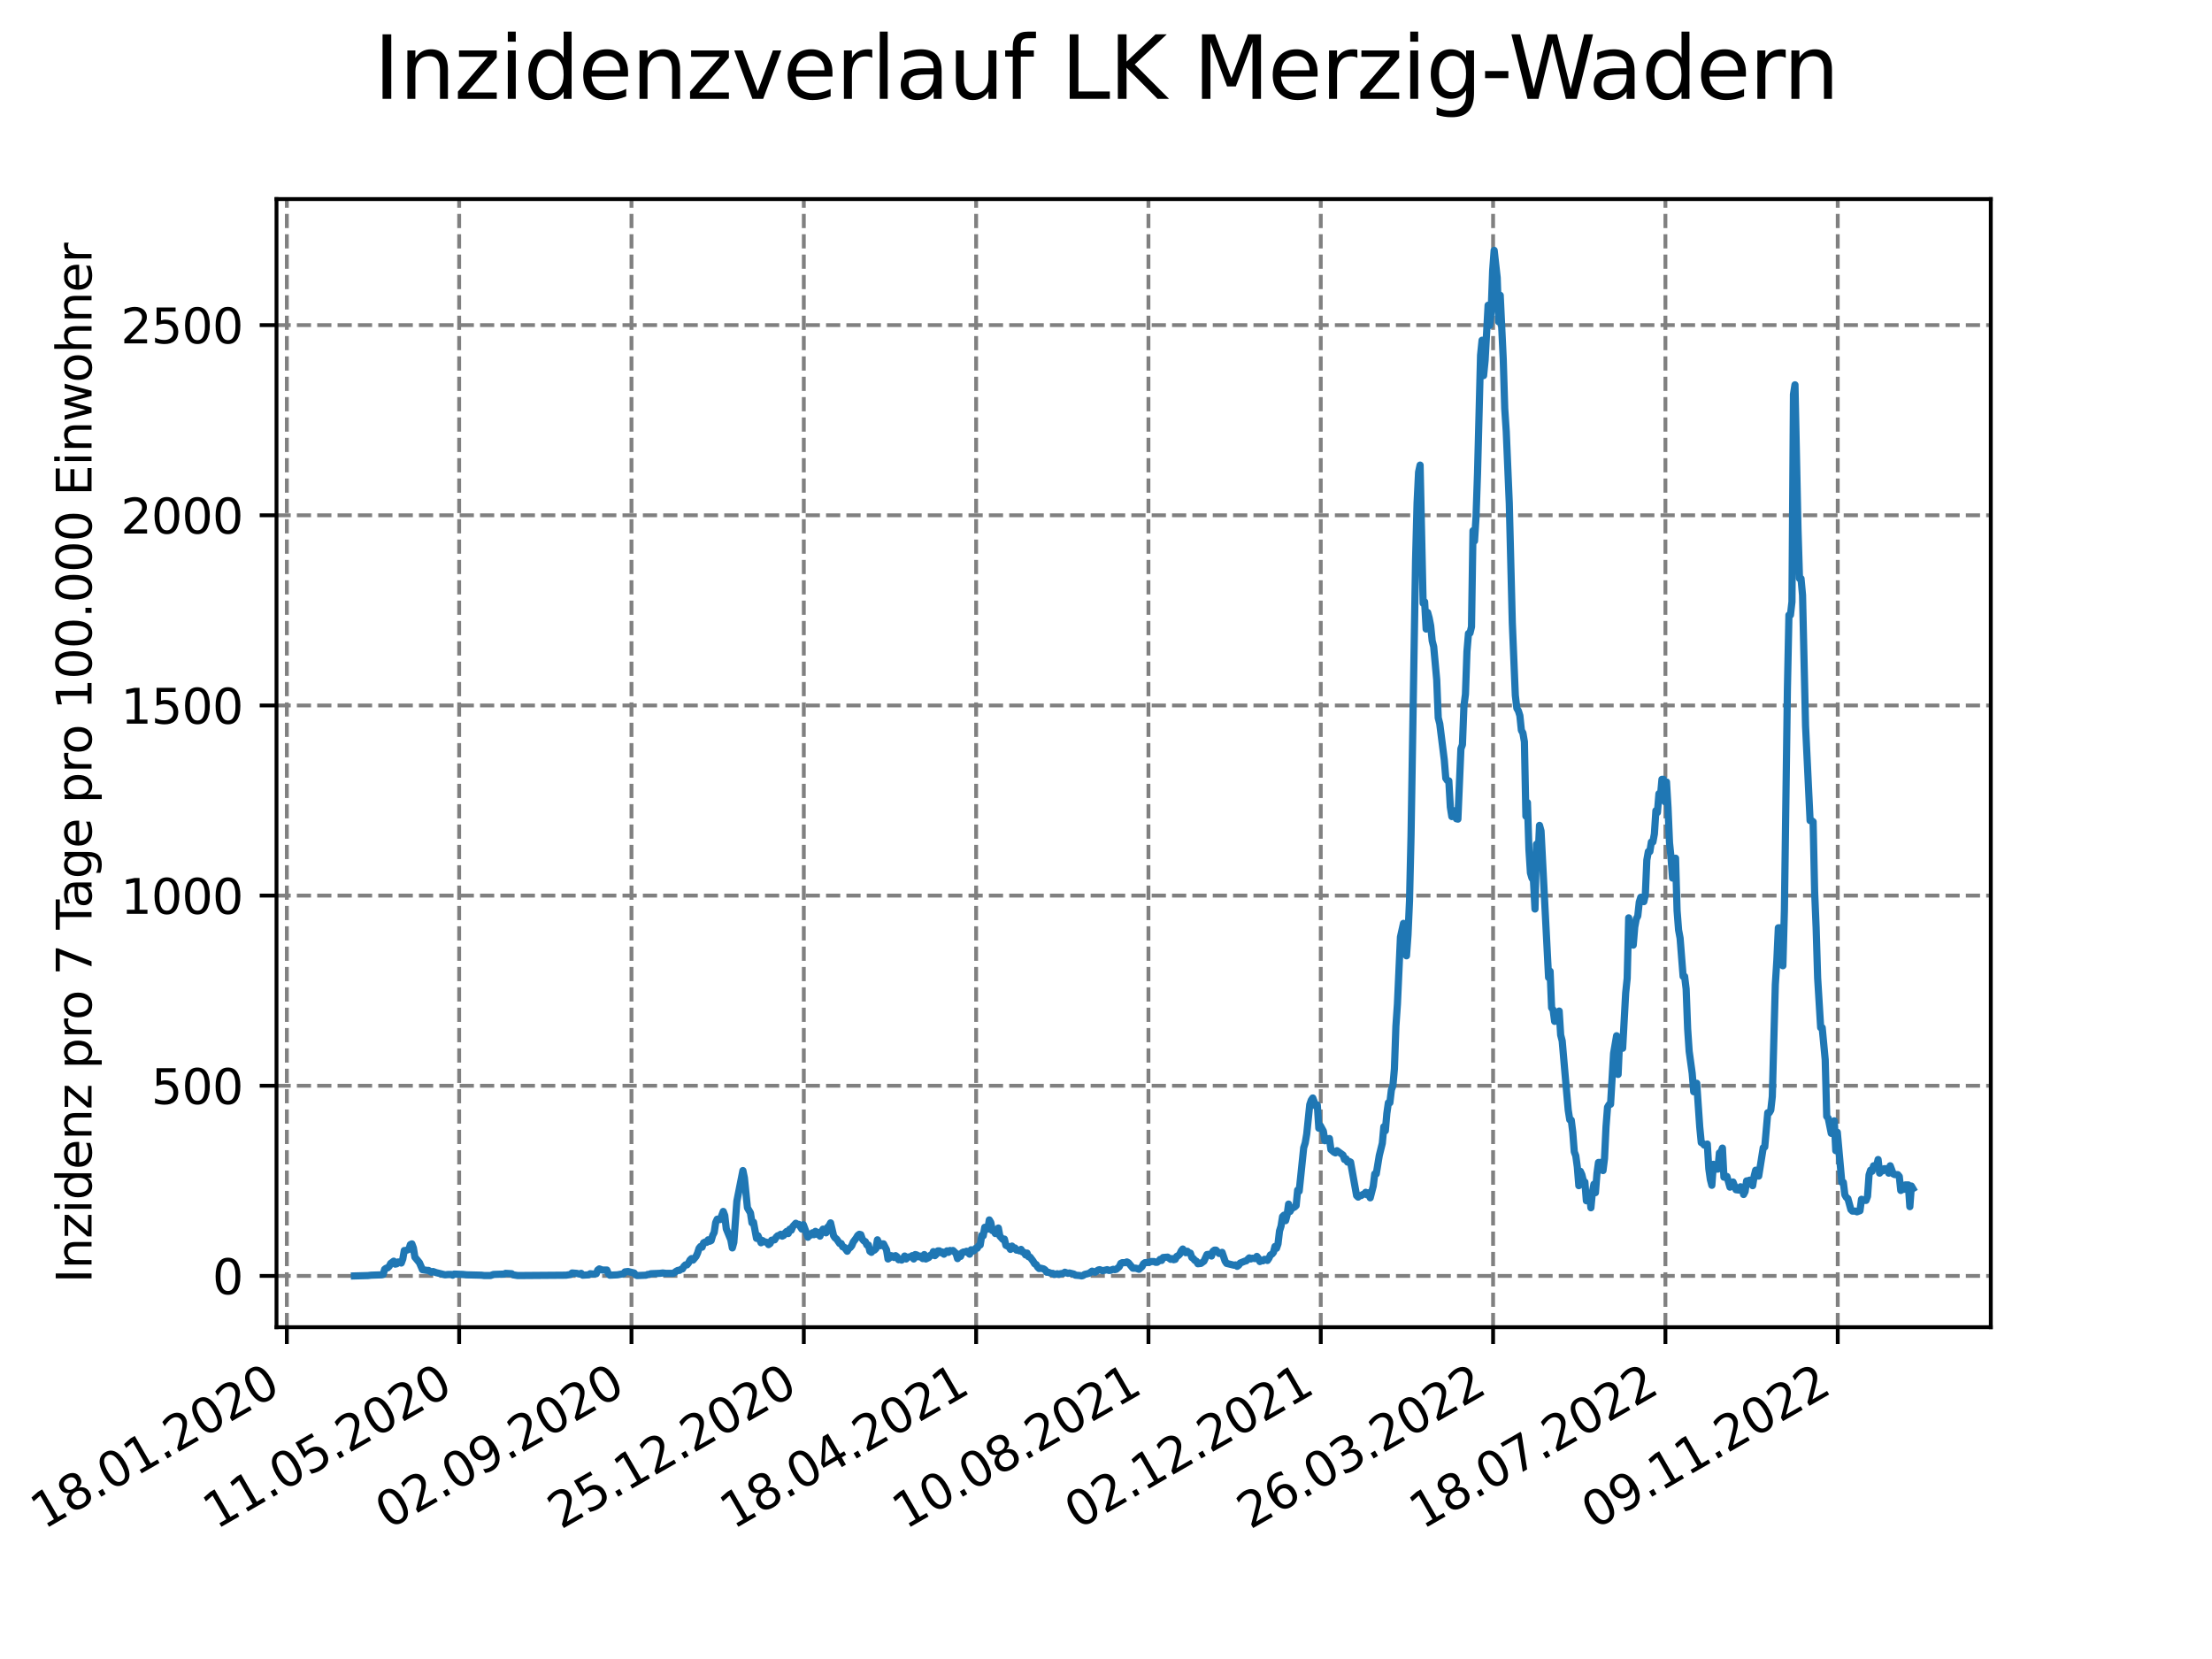 <?xml version="1.0" encoding="utf-8" standalone="no"?>
<!DOCTYPE svg PUBLIC "-//W3C//DTD SVG 1.1//EN"
  "http://www.w3.org/Graphics/SVG/1.1/DTD/svg11.dtd">
<svg xmlns:xlink="http://www.w3.org/1999/xlink" width="460.8pt" height="345.6pt" viewBox="0 0 460.8 345.6" xmlns="http://www.w3.org/2000/svg" version="1.1">
 <defs>
  <style type="text/css">*{stroke-linejoin: round; stroke-linecap: butt}</style>
 </defs>
 <g id="figure_1">
  <g id="patch_1">
   <path d="M 0 345.6 
L 460.8 345.6 
L 460.8 0 
L 0 0 
z
" style="fill: #ffffff"/>
  </g>
  <g id="axes_1">
   <g id="patch_2">
    <path d="M 57.6 276.48 
L 414.72 276.48 
L 414.72 41.472 
L 57.6 41.472 
z
" style="fill: #ffffff"/>
   </g>
   <g id="matplotlib.axis_1">
    <g id="xtick_1">
     <g id="line2d_1">
      <path d="M 59.754 276.48 
L 59.754 41.472 
" clip-path="url(#pedd1a0e34b)" style="fill: none; stroke-dasharray: 2.96,1.28; stroke-dashoffset: 0; stroke: #808080; stroke-width: 0.8"/>
     </g>
     <g id="line2d_2">
      <defs>
       <path id="m9910f10b6a" d="M 0 0 
L 0 3.5 
" style="stroke: #000000; stroke-width: 0.8"/>
      </defs>
      <g>
       <use xlink:href="#m9910f10b6a" x="59.754" y="276.48" style="stroke: #000000; stroke-width: 0.8"/>
      </g>
     </g>
     <g id="text_1">
      <!-- 18.01.2020 -->
      <g transform="translate(9.129 318.689) rotate(-30) scale(0.1 -0.1)">
       <defs>
        <path id="DejaVuSans-31" d="M 794 531 
L 1825 531 
L 1825 4091 
L 703 3866 
L 703 4441 
L 1819 4666 
L 2450 4666 
L 2450 531 
L 3481 531 
L 3481 0 
L 794 0 
L 794 531 
z
" transform="scale(0.016)"/>
        <path id="DejaVuSans-38" d="M 2034 2216 
Q 1584 2216 1326 1975 
Q 1069 1734 1069 1313 
Q 1069 891 1326 650 
Q 1584 409 2034 409 
Q 2484 409 2743 651 
Q 3003 894 3003 1313 
Q 3003 1734 2745 1975 
Q 2488 2216 2034 2216 
z
M 1403 2484 
Q 997 2584 770 2862 
Q 544 3141 544 3541 
Q 544 4100 942 4425 
Q 1341 4750 2034 4750 
Q 2731 4750 3128 4425 
Q 3525 4100 3525 3541 
Q 3525 3141 3298 2862 
Q 3072 2584 2669 2484 
Q 3125 2378 3379 2068 
Q 3634 1759 3634 1313 
Q 3634 634 3220 271 
Q 2806 -91 2034 -91 
Q 1263 -91 848 271 
Q 434 634 434 1313 
Q 434 1759 690 2068 
Q 947 2378 1403 2484 
z
M 1172 3481 
Q 1172 3119 1398 2916 
Q 1625 2713 2034 2713 
Q 2441 2713 2670 2916 
Q 2900 3119 2900 3481 
Q 2900 3844 2670 4047 
Q 2441 4250 2034 4250 
Q 1625 4250 1398 4047 
Q 1172 3844 1172 3481 
z
" transform="scale(0.016)"/>
        <path id="DejaVuSans-2e" d="M 684 794 
L 1344 794 
L 1344 0 
L 684 0 
L 684 794 
z
" transform="scale(0.016)"/>
        <path id="DejaVuSans-30" d="M 2034 4250 
Q 1547 4250 1301 3770 
Q 1056 3291 1056 2328 
Q 1056 1369 1301 889 
Q 1547 409 2034 409 
Q 2525 409 2770 889 
Q 3016 1369 3016 2328 
Q 3016 3291 2770 3770 
Q 2525 4250 2034 4250 
z
M 2034 4750 
Q 2819 4750 3233 4129 
Q 3647 3509 3647 2328 
Q 3647 1150 3233 529 
Q 2819 -91 2034 -91 
Q 1250 -91 836 529 
Q 422 1150 422 2328 
Q 422 3509 836 4129 
Q 1250 4750 2034 4750 
z
" transform="scale(0.016)"/>
        <path id="DejaVuSans-32" d="M 1228 531 
L 3431 531 
L 3431 0 
L 469 0 
L 469 531 
Q 828 903 1448 1529 
Q 2069 2156 2228 2338 
Q 2531 2678 2651 2914 
Q 2772 3150 2772 3378 
Q 2772 3750 2511 3984 
Q 2250 4219 1831 4219 
Q 1534 4219 1204 4116 
Q 875 4013 500 3803 
L 500 4441 
Q 881 4594 1212 4672 
Q 1544 4750 1819 4750 
Q 2544 4750 2975 4387 
Q 3406 4025 3406 3419 
Q 3406 3131 3298 2873 
Q 3191 2616 2906 2266 
Q 2828 2175 2409 1742 
Q 1991 1309 1228 531 
z
" transform="scale(0.016)"/>
       </defs>
       <use xlink:href="#DejaVuSans-31"/>
       <use xlink:href="#DejaVuSans-38" x="63.623"/>
       <use xlink:href="#DejaVuSans-2e" x="127.246"/>
       <use xlink:href="#DejaVuSans-30" x="159.033"/>
       <use xlink:href="#DejaVuSans-31" x="222.656"/>
       <use xlink:href="#DejaVuSans-2e" x="286.279"/>
       <use xlink:href="#DejaVuSans-32" x="318.066"/>
       <use xlink:href="#DejaVuSans-30" x="381.689"/>
       <use xlink:href="#DejaVuSans-32" x="445.312"/>
       <use xlink:href="#DejaVuSans-30" x="508.936"/>
      </g>
     </g>
    </g>
    <g id="xtick_2">
     <g id="line2d_3">
      <path d="M 95.652 276.48 
L 95.652 41.472 
" clip-path="url(#pedd1a0e34b)" style="fill: none; stroke-dasharray: 2.96,1.28; stroke-dashoffset: 0; stroke: #808080; stroke-width: 0.8"/>
     </g>
     <g id="line2d_4">
      <g>
       <use xlink:href="#m9910f10b6a" x="95.652" y="276.48" style="stroke: #000000; stroke-width: 0.8"/>
      </g>
     </g>
     <g id="text_2">
      <!-- 11.05.2020 -->
      <g transform="translate(45.027 318.689) rotate(-30) scale(0.1 -0.1)">
       <defs>
        <path id="DejaVuSans-35" d="M 691 4666 
L 3169 4666 
L 3169 4134 
L 1269 4134 
L 1269 2991 
Q 1406 3038 1543 3061 
Q 1681 3084 1819 3084 
Q 2600 3084 3056 2656 
Q 3513 2228 3513 1497 
Q 3513 744 3044 326 
Q 2575 -91 1722 -91 
Q 1428 -91 1123 -41 
Q 819 9 494 109 
L 494 744 
Q 775 591 1075 516 
Q 1375 441 1709 441 
Q 2250 441 2565 725 
Q 2881 1009 2881 1497 
Q 2881 1984 2565 2268 
Q 2250 2553 1709 2553 
Q 1456 2553 1204 2497 
Q 953 2441 691 2322 
L 691 4666 
z
" transform="scale(0.016)"/>
       </defs>
       <use xlink:href="#DejaVuSans-31"/>
       <use xlink:href="#DejaVuSans-31" x="63.623"/>
       <use xlink:href="#DejaVuSans-2e" x="127.246"/>
       <use xlink:href="#DejaVuSans-30" x="159.033"/>
       <use xlink:href="#DejaVuSans-35" x="222.656"/>
       <use xlink:href="#DejaVuSans-2e" x="286.279"/>
       <use xlink:href="#DejaVuSans-32" x="318.066"/>
       <use xlink:href="#DejaVuSans-30" x="381.689"/>
       <use xlink:href="#DejaVuSans-32" x="445.312"/>
       <use xlink:href="#DejaVuSans-30" x="508.936"/>
      </g>
     </g>
    </g>
    <g id="xtick_3">
     <g id="line2d_5">
      <path d="M 131.55 276.48 
L 131.55 41.472 
" clip-path="url(#pedd1a0e34b)" style="fill: none; stroke-dasharray: 2.96,1.28; stroke-dashoffset: 0; stroke: #808080; stroke-width: 0.8"/>
     </g>
     <g id="line2d_6">
      <g>
       <use xlink:href="#m9910f10b6a" x="131.55" y="276.48" style="stroke: #000000; stroke-width: 0.8"/>
      </g>
     </g>
     <g id="text_3">
      <!-- 02.09.2020 -->
      <g transform="translate(80.925 318.689) rotate(-30) scale(0.1 -0.1)">
       <defs>
        <path id="DejaVuSans-39" d="M 703 97 
L 703 672 
Q 941 559 1184 500 
Q 1428 441 1663 441 
Q 2288 441 2617 861 
Q 2947 1281 2994 2138 
Q 2813 1869 2534 1725 
Q 2256 1581 1919 1581 
Q 1219 1581 811 2004 
Q 403 2428 403 3163 
Q 403 3881 828 4315 
Q 1253 4750 1959 4750 
Q 2769 4750 3195 4129 
Q 3622 3509 3622 2328 
Q 3622 1225 3098 567 
Q 2575 -91 1691 -91 
Q 1453 -91 1209 -44 
Q 966 3 703 97 
z
M 1959 2075 
Q 2384 2075 2632 2365 
Q 2881 2656 2881 3163 
Q 2881 3666 2632 3958 
Q 2384 4250 1959 4250 
Q 1534 4250 1286 3958 
Q 1038 3666 1038 3163 
Q 1038 2656 1286 2365 
Q 1534 2075 1959 2075 
z
" transform="scale(0.016)"/>
       </defs>
       <use xlink:href="#DejaVuSans-30"/>
       <use xlink:href="#DejaVuSans-32" x="63.623"/>
       <use xlink:href="#DejaVuSans-2e" x="127.246"/>
       <use xlink:href="#DejaVuSans-30" x="159.033"/>
       <use xlink:href="#DejaVuSans-39" x="222.656"/>
       <use xlink:href="#DejaVuSans-2e" x="286.279"/>
       <use xlink:href="#DejaVuSans-32" x="318.066"/>
       <use xlink:href="#DejaVuSans-30" x="381.689"/>
       <use xlink:href="#DejaVuSans-32" x="445.312"/>
       <use xlink:href="#DejaVuSans-30" x="508.936"/>
      </g>
     </g>
    </g>
    <g id="xtick_4">
     <g id="line2d_7">
      <path d="M 167.448 276.48 
L 167.448 41.472 
" clip-path="url(#pedd1a0e34b)" style="fill: none; stroke-dasharray: 2.96,1.28; stroke-dashoffset: 0; stroke: #808080; stroke-width: 0.8"/>
     </g>
     <g id="line2d_8">
      <g>
       <use xlink:href="#m9910f10b6a" x="167.448" y="276.48" style="stroke: #000000; stroke-width: 0.8"/>
      </g>
     </g>
     <g id="text_4">
      <!-- 25.12.2020 -->
      <g transform="translate(116.823 318.689) rotate(-30) scale(0.1 -0.1)">
       <use xlink:href="#DejaVuSans-32"/>
       <use xlink:href="#DejaVuSans-35" x="63.623"/>
       <use xlink:href="#DejaVuSans-2e" x="127.246"/>
       <use xlink:href="#DejaVuSans-31" x="159.033"/>
       <use xlink:href="#DejaVuSans-32" x="222.656"/>
       <use xlink:href="#DejaVuSans-2e" x="286.279"/>
       <use xlink:href="#DejaVuSans-32" x="318.066"/>
       <use xlink:href="#DejaVuSans-30" x="381.689"/>
       <use xlink:href="#DejaVuSans-32" x="445.312"/>
       <use xlink:href="#DejaVuSans-30" x="508.936"/>
      </g>
     </g>
    </g>
    <g id="xtick_5">
     <g id="line2d_9">
      <path d="M 203.346 276.48 
L 203.346 41.472 
" clip-path="url(#pedd1a0e34b)" style="fill: none; stroke-dasharray: 2.96,1.28; stroke-dashoffset: 0; stroke: #808080; stroke-width: 0.8"/>
     </g>
     <g id="line2d_10">
      <g>
       <use xlink:href="#m9910f10b6a" x="203.346" y="276.48" style="stroke: #000000; stroke-width: 0.8"/>
      </g>
     </g>
     <g id="text_5">
      <!-- 18.04.2021 -->
      <g transform="translate(152.72 318.689) rotate(-30) scale(0.1 -0.1)">
       <defs>
        <path id="DejaVuSans-34" d="M 2419 4116 
L 825 1625 
L 2419 1625 
L 2419 4116 
z
M 2253 4666 
L 3047 4666 
L 3047 1625 
L 3713 1625 
L 3713 1100 
L 3047 1100 
L 3047 0 
L 2419 0 
L 2419 1100 
L 313 1100 
L 313 1709 
L 2253 4666 
z
" transform="scale(0.016)"/>
       </defs>
       <use xlink:href="#DejaVuSans-31"/>
       <use xlink:href="#DejaVuSans-38" x="63.623"/>
       <use xlink:href="#DejaVuSans-2e" x="127.246"/>
       <use xlink:href="#DejaVuSans-30" x="159.033"/>
       <use xlink:href="#DejaVuSans-34" x="222.656"/>
       <use xlink:href="#DejaVuSans-2e" x="286.279"/>
       <use xlink:href="#DejaVuSans-32" x="318.066"/>
       <use xlink:href="#DejaVuSans-30" x="381.689"/>
       <use xlink:href="#DejaVuSans-32" x="445.312"/>
       <use xlink:href="#DejaVuSans-31" x="508.936"/>
      </g>
     </g>
    </g>
    <g id="xtick_6">
     <g id="line2d_11">
      <path d="M 239.243 276.48 
L 239.243 41.472 
" clip-path="url(#pedd1a0e34b)" style="fill: none; stroke-dasharray: 2.96,1.28; stroke-dashoffset: 0; stroke: #808080; stroke-width: 0.8"/>
     </g>
     <g id="line2d_12">
      <g>
       <use xlink:href="#m9910f10b6a" x="239.243" y="276.48" style="stroke: #000000; stroke-width: 0.8"/>
      </g>
     </g>
     <g id="text_6">
      <!-- 10.08.2021 -->
      <g transform="translate(188.618 318.689) rotate(-30) scale(0.1 -0.1)">
       <use xlink:href="#DejaVuSans-31"/>
       <use xlink:href="#DejaVuSans-30" x="63.623"/>
       <use xlink:href="#DejaVuSans-2e" x="127.246"/>
       <use xlink:href="#DejaVuSans-30" x="159.033"/>
       <use xlink:href="#DejaVuSans-38" x="222.656"/>
       <use xlink:href="#DejaVuSans-2e" x="286.279"/>
       <use xlink:href="#DejaVuSans-32" x="318.066"/>
       <use xlink:href="#DejaVuSans-30" x="381.689"/>
       <use xlink:href="#DejaVuSans-32" x="445.312"/>
       <use xlink:href="#DejaVuSans-31" x="508.936"/>
      </g>
     </g>
    </g>
    <g id="xtick_7">
     <g id="line2d_13">
      <path d="M 275.141 276.48 
L 275.141 41.472 
" clip-path="url(#pedd1a0e34b)" style="fill: none; stroke-dasharray: 2.96,1.28; stroke-dashoffset: 0; stroke: #808080; stroke-width: 0.8"/>
     </g>
     <g id="line2d_14">
      <g>
       <use xlink:href="#m9910f10b6a" x="275.141" y="276.48" style="stroke: #000000; stroke-width: 0.8"/>
      </g>
     </g>
     <g id="text_7">
      <!-- 02.12.2021 -->
      <g transform="translate(224.516 318.689) rotate(-30) scale(0.1 -0.1)">
       <use xlink:href="#DejaVuSans-30"/>
       <use xlink:href="#DejaVuSans-32" x="63.623"/>
       <use xlink:href="#DejaVuSans-2e" x="127.246"/>
       <use xlink:href="#DejaVuSans-31" x="159.033"/>
       <use xlink:href="#DejaVuSans-32" x="222.656"/>
       <use xlink:href="#DejaVuSans-2e" x="286.279"/>
       <use xlink:href="#DejaVuSans-32" x="318.066"/>
       <use xlink:href="#DejaVuSans-30" x="381.689"/>
       <use xlink:href="#DejaVuSans-32" x="445.312"/>
       <use xlink:href="#DejaVuSans-31" x="508.936"/>
      </g>
     </g>
    </g>
    <g id="xtick_8">
     <g id="line2d_15">
      <path d="M 311.039 276.48 
L 311.039 41.472 
" clip-path="url(#pedd1a0e34b)" style="fill: none; stroke-dasharray: 2.96,1.28; stroke-dashoffset: 0; stroke: #808080; stroke-width: 0.8"/>
     </g>
     <g id="line2d_16">
      <g>
       <use xlink:href="#m9910f10b6a" x="311.039" y="276.48" style="stroke: #000000; stroke-width: 0.8"/>
      </g>
     </g>
     <g id="text_8">
      <!-- 26.03.2022 -->
      <g transform="translate(260.414 318.689) rotate(-30) scale(0.1 -0.1)">
       <defs>
        <path id="DejaVuSans-36" d="M 2113 2584 
Q 1688 2584 1439 2293 
Q 1191 2003 1191 1497 
Q 1191 994 1439 701 
Q 1688 409 2113 409 
Q 2538 409 2786 701 
Q 3034 994 3034 1497 
Q 3034 2003 2786 2293 
Q 2538 2584 2113 2584 
z
M 3366 4563 
L 3366 3988 
Q 3128 4100 2886 4159 
Q 2644 4219 2406 4219 
Q 1781 4219 1451 3797 
Q 1122 3375 1075 2522 
Q 1259 2794 1537 2939 
Q 1816 3084 2150 3084 
Q 2853 3084 3261 2657 
Q 3669 2231 3669 1497 
Q 3669 778 3244 343 
Q 2819 -91 2113 -91 
Q 1303 -91 875 529 
Q 447 1150 447 2328 
Q 447 3434 972 4092 
Q 1497 4750 2381 4750 
Q 2619 4750 2861 4703 
Q 3103 4656 3366 4563 
z
" transform="scale(0.016)"/>
        <path id="DejaVuSans-33" d="M 2597 2516 
Q 3050 2419 3304 2112 
Q 3559 1806 3559 1356 
Q 3559 666 3084 287 
Q 2609 -91 1734 -91 
Q 1441 -91 1130 -33 
Q 819 25 488 141 
L 488 750 
Q 750 597 1062 519 
Q 1375 441 1716 441 
Q 2309 441 2620 675 
Q 2931 909 2931 1356 
Q 2931 1769 2642 2001 
Q 2353 2234 1838 2234 
L 1294 2234 
L 1294 2753 
L 1863 2753 
Q 2328 2753 2575 2939 
Q 2822 3125 2822 3475 
Q 2822 3834 2567 4026 
Q 2313 4219 1838 4219 
Q 1578 4219 1281 4162 
Q 984 4106 628 3988 
L 628 4550 
Q 988 4650 1302 4700 
Q 1616 4750 1894 4750 
Q 2613 4750 3031 4423 
Q 3450 4097 3450 3541 
Q 3450 3153 3228 2886 
Q 3006 2619 2597 2516 
z
" transform="scale(0.016)"/>
       </defs>
       <use xlink:href="#DejaVuSans-32"/>
       <use xlink:href="#DejaVuSans-36" x="63.623"/>
       <use xlink:href="#DejaVuSans-2e" x="127.246"/>
       <use xlink:href="#DejaVuSans-30" x="159.033"/>
       <use xlink:href="#DejaVuSans-33" x="222.656"/>
       <use xlink:href="#DejaVuSans-2e" x="286.279"/>
       <use xlink:href="#DejaVuSans-32" x="318.066"/>
       <use xlink:href="#DejaVuSans-30" x="381.689"/>
       <use xlink:href="#DejaVuSans-32" x="445.312"/>
       <use xlink:href="#DejaVuSans-32" x="508.936"/>
      </g>
     </g>
    </g>
    <g id="xtick_9">
     <g id="line2d_17">
      <path d="M 346.937 276.48 
L 346.937 41.472 
" clip-path="url(#pedd1a0e34b)" style="fill: none; stroke-dasharray: 2.96,1.28; stroke-dashoffset: 0; stroke: #808080; stroke-width: 0.8"/>
     </g>
     <g id="line2d_18">
      <g>
       <use xlink:href="#m9910f10b6a" x="346.937" y="276.48" style="stroke: #000000; stroke-width: 0.8"/>
      </g>
     </g>
     <g id="text_9">
      <!-- 18.07.2022 -->
      <g transform="translate(296.311 318.689) rotate(-30) scale(0.1 -0.1)">
       <defs>
        <path id="DejaVuSans-37" d="M 525 4666 
L 3525 4666 
L 3525 4397 
L 1831 0 
L 1172 0 
L 2766 4134 
L 525 4134 
L 525 4666 
z
" transform="scale(0.016)"/>
       </defs>
       <use xlink:href="#DejaVuSans-31"/>
       <use xlink:href="#DejaVuSans-38" x="63.623"/>
       <use xlink:href="#DejaVuSans-2e" x="127.246"/>
       <use xlink:href="#DejaVuSans-30" x="159.033"/>
       <use xlink:href="#DejaVuSans-37" x="222.656"/>
       <use xlink:href="#DejaVuSans-2e" x="286.279"/>
       <use xlink:href="#DejaVuSans-32" x="318.066"/>
       <use xlink:href="#DejaVuSans-30" x="381.689"/>
       <use xlink:href="#DejaVuSans-32" x="445.312"/>
       <use xlink:href="#DejaVuSans-32" x="508.936"/>
      </g>
     </g>
    </g>
    <g id="xtick_10">
     <g id="line2d_19">
      <path d="M 382.834 276.48 
L 382.834 41.472 
" clip-path="url(#pedd1a0e34b)" style="fill: none; stroke-dasharray: 2.96,1.28; stroke-dashoffset: 0; stroke: #808080; stroke-width: 0.8"/>
     </g>
     <g id="line2d_20">
      <g>
       <use xlink:href="#m9910f10b6a" x="382.834" y="276.48" style="stroke: #000000; stroke-width: 0.8"/>
      </g>
     </g>
     <g id="text_10">
      <!-- 09.11.2022 -->
      <g transform="translate(332.209 318.689) rotate(-30) scale(0.1 -0.1)">
       <use xlink:href="#DejaVuSans-30"/>
       <use xlink:href="#DejaVuSans-39" x="63.623"/>
       <use xlink:href="#DejaVuSans-2e" x="127.246"/>
       <use xlink:href="#DejaVuSans-31" x="159.033"/>
       <use xlink:href="#DejaVuSans-31" x="222.656"/>
       <use xlink:href="#DejaVuSans-2e" x="286.279"/>
       <use xlink:href="#DejaVuSans-32" x="318.066"/>
       <use xlink:href="#DejaVuSans-30" x="381.689"/>
       <use xlink:href="#DejaVuSans-32" x="445.312"/>
       <use xlink:href="#DejaVuSans-32" x="508.936"/>
      </g>
     </g>
    </g>
   </g>
   <g id="matplotlib.axis_2">
    <g id="ytick_1">
     <g id="line2d_21">
      <path d="M 57.6 265.798 
L 414.72 265.798 
" clip-path="url(#pedd1a0e34b)" style="fill: none; stroke-dasharray: 2.96,1.28; stroke-dashoffset: 0; stroke: #808080; stroke-width: 0.8"/>
     </g>
     <g id="line2d_22">
      <defs>
       <path id="m1e44bd1f69" d="M 0 0 
L -3.5 0 
" style="stroke: #000000; stroke-width: 0.8"/>
      </defs>
      <g>
       <use xlink:href="#m1e44bd1f69" x="57.6" y="265.798" style="stroke: #000000; stroke-width: 0.8"/>
      </g>
     </g>
     <g id="text_11">
      <!-- 0 -->
      <g transform="translate(44.237 269.597) scale(0.1 -0.1)">
       <use xlink:href="#DejaVuSans-30"/>
      </g>
     </g>
    </g>
    <g id="ytick_2">
     <g id="line2d_23">
      <path d="M 57.6 226.184 
L 414.72 226.184 
" clip-path="url(#pedd1a0e34b)" style="fill: none; stroke-dasharray: 2.96,1.28; stroke-dashoffset: 0; stroke: #808080; stroke-width: 0.8"/>
     </g>
     <g id="line2d_24">
      <g>
       <use xlink:href="#m1e44bd1f69" x="57.6" y="226.184" style="stroke: #000000; stroke-width: 0.8"/>
      </g>
     </g>
     <g id="text_12">
      <!-- 500 -->
      <g transform="translate(31.512 229.983) scale(0.1 -0.1)">
       <use xlink:href="#DejaVuSans-35"/>
       <use xlink:href="#DejaVuSans-30" x="63.623"/>
       <use xlink:href="#DejaVuSans-30" x="127.246"/>
      </g>
     </g>
    </g>
    <g id="ytick_3">
     <g id="line2d_25">
      <path d="M 57.6 186.569 
L 414.72 186.569 
" clip-path="url(#pedd1a0e34b)" style="fill: none; stroke-dasharray: 2.96,1.28; stroke-dashoffset: 0; stroke: #808080; stroke-width: 0.8"/>
     </g>
     <g id="line2d_26">
      <g>
       <use xlink:href="#m1e44bd1f69" x="57.6" y="186.569" style="stroke: #000000; stroke-width: 0.8"/>
      </g>
     </g>
     <g id="text_13">
      <!-- 1000 -->
      <g transform="translate(25.15 190.369) scale(0.1 -0.1)">
       <use xlink:href="#DejaVuSans-31"/>
       <use xlink:href="#DejaVuSans-30" x="63.623"/>
       <use xlink:href="#DejaVuSans-30" x="127.246"/>
       <use xlink:href="#DejaVuSans-30" x="190.869"/>
      </g>
     </g>
    </g>
    <g id="ytick_4">
     <g id="line2d_27">
      <path d="M 57.6 146.955 
L 414.72 146.955 
" clip-path="url(#pedd1a0e34b)" style="fill: none; stroke-dasharray: 2.96,1.28; stroke-dashoffset: 0; stroke: #808080; stroke-width: 0.8"/>
     </g>
     <g id="line2d_28">
      <g>
       <use xlink:href="#m1e44bd1f69" x="57.6" y="146.955" style="stroke: #000000; stroke-width: 0.8"/>
      </g>
     </g>
     <g id="text_14">
      <!-- 1500 -->
      <g transform="translate(25.15 150.754) scale(0.1 -0.1)">
       <use xlink:href="#DejaVuSans-31"/>
       <use xlink:href="#DejaVuSans-35" x="63.623"/>
       <use xlink:href="#DejaVuSans-30" x="127.246"/>
       <use xlink:href="#DejaVuSans-30" x="190.869"/>
      </g>
     </g>
    </g>
    <g id="ytick_5">
     <g id="line2d_29">
      <path d="M 57.6 107.341 
L 414.72 107.341 
" clip-path="url(#pedd1a0e34b)" style="fill: none; stroke-dasharray: 2.96,1.28; stroke-dashoffset: 0; stroke: #808080; stroke-width: 0.8"/>
     </g>
     <g id="line2d_30">
      <g>
       <use xlink:href="#m1e44bd1f69" x="57.6" y="107.341" style="stroke: #000000; stroke-width: 0.8"/>
      </g>
     </g>
     <g id="text_15">
      <!-- 2000 -->
      <g transform="translate(25.15 111.14) scale(0.1 -0.1)">
       <use xlink:href="#DejaVuSans-32"/>
       <use xlink:href="#DejaVuSans-30" x="63.623"/>
       <use xlink:href="#DejaVuSans-30" x="127.246"/>
       <use xlink:href="#DejaVuSans-30" x="190.869"/>
      </g>
     </g>
    </g>
    <g id="ytick_6">
     <g id="line2d_31">
      <path d="M 57.6 67.727 
L 414.72 67.727 
" clip-path="url(#pedd1a0e34b)" style="fill: none; stroke-dasharray: 2.96,1.28; stroke-dashoffset: 0; stroke: #808080; stroke-width: 0.8"/>
     </g>
     <g id="line2d_32">
      <g>
       <use xlink:href="#m1e44bd1f69" x="57.6" y="67.727" style="stroke: #000000; stroke-width: 0.8"/>
      </g>
     </g>
     <g id="text_16">
      <!-- 2500 -->
      <g transform="translate(25.15 71.526) scale(0.1 -0.1)">
       <use xlink:href="#DejaVuSans-32"/>
       <use xlink:href="#DejaVuSans-35" x="63.623"/>
       <use xlink:href="#DejaVuSans-30" x="127.246"/>
       <use xlink:href="#DejaVuSans-30" x="190.869"/>
      </g>
     </g>
    </g>
    <g id="text_17">
     <!-- Inzidenz pro 7 Tage pro 100.000 Einwohner -->
     <g transform="translate(19.07 267.301) rotate(-90) scale(0.1 -0.1)">
      <defs>
       <path id="DejaVuSans-49" d="M 628 4666 
L 1259 4666 
L 1259 0 
L 628 0 
L 628 4666 
z
" transform="scale(0.016)"/>
       <path id="DejaVuSans-6e" d="M 3513 2113 
L 3513 0 
L 2938 0 
L 2938 2094 
Q 2938 2591 2744 2837 
Q 2550 3084 2163 3084 
Q 1697 3084 1428 2787 
Q 1159 2491 1159 1978 
L 1159 0 
L 581 0 
L 581 3500 
L 1159 3500 
L 1159 2956 
Q 1366 3272 1645 3428 
Q 1925 3584 2291 3584 
Q 2894 3584 3203 3211 
Q 3513 2838 3513 2113 
z
" transform="scale(0.016)"/>
       <path id="DejaVuSans-7a" d="M 353 3500 
L 3084 3500 
L 3084 2975 
L 922 459 
L 3084 459 
L 3084 0 
L 275 0 
L 275 525 
L 2438 3041 
L 353 3041 
L 353 3500 
z
" transform="scale(0.016)"/>
       <path id="DejaVuSans-69" d="M 603 3500 
L 1178 3500 
L 1178 0 
L 603 0 
L 603 3500 
z
M 603 4863 
L 1178 4863 
L 1178 4134 
L 603 4134 
L 603 4863 
z
" transform="scale(0.016)"/>
       <path id="DejaVuSans-64" d="M 2906 2969 
L 2906 4863 
L 3481 4863 
L 3481 0 
L 2906 0 
L 2906 525 
Q 2725 213 2448 61 
Q 2172 -91 1784 -91 
Q 1150 -91 751 415 
Q 353 922 353 1747 
Q 353 2572 751 3078 
Q 1150 3584 1784 3584 
Q 2172 3584 2448 3432 
Q 2725 3281 2906 2969 
z
M 947 1747 
Q 947 1113 1208 752 
Q 1469 391 1925 391 
Q 2381 391 2643 752 
Q 2906 1113 2906 1747 
Q 2906 2381 2643 2742 
Q 2381 3103 1925 3103 
Q 1469 3103 1208 2742 
Q 947 2381 947 1747 
z
" transform="scale(0.016)"/>
       <path id="DejaVuSans-65" d="M 3597 1894 
L 3597 1613 
L 953 1613 
Q 991 1019 1311 708 
Q 1631 397 2203 397 
Q 2534 397 2845 478 
Q 3156 559 3463 722 
L 3463 178 
Q 3153 47 2828 -22 
Q 2503 -91 2169 -91 
Q 1331 -91 842 396 
Q 353 884 353 1716 
Q 353 2575 817 3079 
Q 1281 3584 2069 3584 
Q 2775 3584 3186 3129 
Q 3597 2675 3597 1894 
z
M 3022 2063 
Q 3016 2534 2758 2815 
Q 2500 3097 2075 3097 
Q 1594 3097 1305 2825 
Q 1016 2553 972 2059 
L 3022 2063 
z
" transform="scale(0.016)"/>
       <path id="DejaVuSans-20" transform="scale(0.016)"/>
       <path id="DejaVuSans-70" d="M 1159 525 
L 1159 -1331 
L 581 -1331 
L 581 3500 
L 1159 3500 
L 1159 2969 
Q 1341 3281 1617 3432 
Q 1894 3584 2278 3584 
Q 2916 3584 3314 3078 
Q 3713 2572 3713 1747 
Q 3713 922 3314 415 
Q 2916 -91 2278 -91 
Q 1894 -91 1617 61 
Q 1341 213 1159 525 
z
M 3116 1747 
Q 3116 2381 2855 2742 
Q 2594 3103 2138 3103 
Q 1681 3103 1420 2742 
Q 1159 2381 1159 1747 
Q 1159 1113 1420 752 
Q 1681 391 2138 391 
Q 2594 391 2855 752 
Q 3116 1113 3116 1747 
z
" transform="scale(0.016)"/>
       <path id="DejaVuSans-72" d="M 2631 2963 
Q 2534 3019 2420 3045 
Q 2306 3072 2169 3072 
Q 1681 3072 1420 2755 
Q 1159 2438 1159 1844 
L 1159 0 
L 581 0 
L 581 3500 
L 1159 3500 
L 1159 2956 
Q 1341 3275 1631 3429 
Q 1922 3584 2338 3584 
Q 2397 3584 2469 3576 
Q 2541 3569 2628 3553 
L 2631 2963 
z
" transform="scale(0.016)"/>
       <path id="DejaVuSans-6f" d="M 1959 3097 
Q 1497 3097 1228 2736 
Q 959 2375 959 1747 
Q 959 1119 1226 758 
Q 1494 397 1959 397 
Q 2419 397 2687 759 
Q 2956 1122 2956 1747 
Q 2956 2369 2687 2733 
Q 2419 3097 1959 3097 
z
M 1959 3584 
Q 2709 3584 3137 3096 
Q 3566 2609 3566 1747 
Q 3566 888 3137 398 
Q 2709 -91 1959 -91 
Q 1206 -91 779 398 
Q 353 888 353 1747 
Q 353 2609 779 3096 
Q 1206 3584 1959 3584 
z
" transform="scale(0.016)"/>
       <path id="DejaVuSans-54" d="M -19 4666 
L 3928 4666 
L 3928 4134 
L 2272 4134 
L 2272 0 
L 1638 0 
L 1638 4134 
L -19 4134 
L -19 4666 
z
" transform="scale(0.016)"/>
       <path id="DejaVuSans-61" d="M 2194 1759 
Q 1497 1759 1228 1600 
Q 959 1441 959 1056 
Q 959 750 1161 570 
Q 1363 391 1709 391 
Q 2188 391 2477 730 
Q 2766 1069 2766 1631 
L 2766 1759 
L 2194 1759 
z
M 3341 1997 
L 3341 0 
L 2766 0 
L 2766 531 
Q 2569 213 2275 61 
Q 1981 -91 1556 -91 
Q 1019 -91 701 211 
Q 384 513 384 1019 
Q 384 1609 779 1909 
Q 1175 2209 1959 2209 
L 2766 2209 
L 2766 2266 
Q 2766 2663 2505 2880 
Q 2244 3097 1772 3097 
Q 1472 3097 1187 3025 
Q 903 2953 641 2809 
L 641 3341 
Q 956 3463 1253 3523 
Q 1550 3584 1831 3584 
Q 2591 3584 2966 3190 
Q 3341 2797 3341 1997 
z
" transform="scale(0.016)"/>
       <path id="DejaVuSans-67" d="M 2906 1791 
Q 2906 2416 2648 2759 
Q 2391 3103 1925 3103 
Q 1463 3103 1205 2759 
Q 947 2416 947 1791 
Q 947 1169 1205 825 
Q 1463 481 1925 481 
Q 2391 481 2648 825 
Q 2906 1169 2906 1791 
z
M 3481 434 
Q 3481 -459 3084 -895 
Q 2688 -1331 1869 -1331 
Q 1566 -1331 1297 -1286 
Q 1028 -1241 775 -1147 
L 775 -588 
Q 1028 -725 1275 -790 
Q 1522 -856 1778 -856 
Q 2344 -856 2625 -561 
Q 2906 -266 2906 331 
L 2906 616 
Q 2728 306 2450 153 
Q 2172 0 1784 0 
Q 1141 0 747 490 
Q 353 981 353 1791 
Q 353 2603 747 3093 
Q 1141 3584 1784 3584 
Q 2172 3584 2450 3431 
Q 2728 3278 2906 2969 
L 2906 3500 
L 3481 3500 
L 3481 434 
z
" transform="scale(0.016)"/>
       <path id="DejaVuSans-45" d="M 628 4666 
L 3578 4666 
L 3578 4134 
L 1259 4134 
L 1259 2753 
L 3481 2753 
L 3481 2222 
L 1259 2222 
L 1259 531 
L 3634 531 
L 3634 0 
L 628 0 
L 628 4666 
z
" transform="scale(0.016)"/>
       <path id="DejaVuSans-77" d="M 269 3500 
L 844 3500 
L 1563 769 
L 2278 3500 
L 2956 3500 
L 3675 769 
L 4391 3500 
L 4966 3500 
L 4050 0 
L 3372 0 
L 2619 2869 
L 1863 0 
L 1184 0 
L 269 3500 
z
" transform="scale(0.016)"/>
       <path id="DejaVuSans-68" d="M 3513 2113 
L 3513 0 
L 2938 0 
L 2938 2094 
Q 2938 2591 2744 2837 
Q 2550 3084 2163 3084 
Q 1697 3084 1428 2787 
Q 1159 2491 1159 1978 
L 1159 0 
L 581 0 
L 581 4863 
L 1159 4863 
L 1159 2956 
Q 1366 3272 1645 3428 
Q 1925 3584 2291 3584 
Q 2894 3584 3203 3211 
Q 3513 2838 3513 2113 
z
" transform="scale(0.016)"/>
      </defs>
      <use xlink:href="#DejaVuSans-49"/>
      <use xlink:href="#DejaVuSans-6e" x="29.492"/>
      <use xlink:href="#DejaVuSans-7a" x="92.871"/>
      <use xlink:href="#DejaVuSans-69" x="145.361"/>
      <use xlink:href="#DejaVuSans-64" x="173.145"/>
      <use xlink:href="#DejaVuSans-65" x="236.621"/>
      <use xlink:href="#DejaVuSans-6e" x="298.145"/>
      <use xlink:href="#DejaVuSans-7a" x="361.523"/>
      <use xlink:href="#DejaVuSans-20" x="414.014"/>
      <use xlink:href="#DejaVuSans-70" x="445.801"/>
      <use xlink:href="#DejaVuSans-72" x="509.277"/>
      <use xlink:href="#DejaVuSans-6f" x="548.141"/>
      <use xlink:href="#DejaVuSans-20" x="609.322"/>
      <use xlink:href="#DejaVuSans-37" x="641.109"/>
      <use xlink:href="#DejaVuSans-20" x="704.732"/>
      <use xlink:href="#DejaVuSans-54" x="736.52"/>
      <use xlink:href="#DejaVuSans-61" x="781.104"/>
      <use xlink:href="#DejaVuSans-67" x="842.383"/>
      <use xlink:href="#DejaVuSans-65" x="905.859"/>
      <use xlink:href="#DejaVuSans-20" x="967.383"/>
      <use xlink:href="#DejaVuSans-70" x="999.17"/>
      <use xlink:href="#DejaVuSans-72" x="1062.646"/>
      <use xlink:href="#DejaVuSans-6f" x="1101.51"/>
      <use xlink:href="#DejaVuSans-20" x="1162.691"/>
      <use xlink:href="#DejaVuSans-31" x="1194.479"/>
      <use xlink:href="#DejaVuSans-30" x="1258.102"/>
      <use xlink:href="#DejaVuSans-30" x="1321.725"/>
      <use xlink:href="#DejaVuSans-2e" x="1385.348"/>
      <use xlink:href="#DejaVuSans-30" x="1417.135"/>
      <use xlink:href="#DejaVuSans-30" x="1480.758"/>
      <use xlink:href="#DejaVuSans-30" x="1544.381"/>
      <use xlink:href="#DejaVuSans-20" x="1608.004"/>
      <use xlink:href="#DejaVuSans-45" x="1639.791"/>
      <use xlink:href="#DejaVuSans-69" x="1702.975"/>
      <use xlink:href="#DejaVuSans-6e" x="1730.758"/>
      <use xlink:href="#DejaVuSans-77" x="1794.137"/>
      <use xlink:href="#DejaVuSans-6f" x="1875.924"/>
      <use xlink:href="#DejaVuSans-68" x="1937.105"/>
      <use xlink:href="#DejaVuSans-6e" x="2000.484"/>
      <use xlink:href="#DejaVuSans-65" x="2063.863"/>
      <use xlink:href="#DejaVuSans-72" x="2125.387"/>
     </g>
    </g>
   </g>
   <g id="line2d_33">
    <path d="M 73.833 265.798 
L 76.667 265.721 
L 77.297 265.644 
L 79.501 265.568 
L 79.816 265.491 
L 80.131 264.417 
L 80.445 264.186 
L 80.76 264.11 
L 81.075 263.803 
L 81.39 263.189 
L 82.02 262.728 
L 82.335 263.342 
L 82.65 263.265 
L 82.965 262.882 
L 83.594 263.112 
L 83.909 262.268 
L 84.224 260.503 
L 84.539 260.503 
L 85.169 260.273 
L 85.484 259.275 
L 85.799 259.121 
L 86.114 259.966 
L 86.428 261.884 
L 87.058 262.651 
L 87.373 263.035 
L 88.003 264.493 
L 88.948 264.647 
L 89.262 264.647 
L 89.892 265.03 
L 90.207 264.877 
L 90.837 265.107 
L 92.726 265.568 
L 93.356 265.491 
L 93.986 265.491 
L 94.301 265.644 
L 94.616 265.414 
L 96.505 265.491 
L 97.135 265.568 
L 100.284 265.644 
L 100.914 265.721 
L 102.173 265.721 
L 102.803 265.491 
L 105.007 265.414 
L 105.322 265.261 
L 106.582 265.337 
L 106.896 265.568 
L 107.841 265.721 
L 117.918 265.644 
L 118.862 265.491 
L 119.177 265.184 
L 120.122 265.261 
L 120.752 265.414 
L 121.067 265.261 
L 121.382 265.644 
L 122.641 265.568 
L 122.956 265.337 
L 123.586 265.414 
L 124.216 265.337 
L 124.53 264.57 
L 124.845 264.34 
L 125.475 264.57 
L 126.42 264.57 
L 126.735 265.337 
L 127.05 265.644 
L 128.624 265.568 
L 129.884 265.337 
L 130.199 264.954 
L 130.828 264.877 
L 132.088 265.184 
L 132.403 265.568 
L 132.718 265.721 
L 134.607 265.644 
L 134.922 265.491 
L 135.237 265.491 
L 135.552 265.337 
L 137.441 265.261 
L 138.071 265.184 
L 138.701 265.261 
L 140.275 265.261 
L 140.905 264.8 
L 141.22 264.647 
L 141.535 264.647 
L 141.85 264.417 
L 142.164 264.34 
L 142.479 263.803 
L 142.794 263.496 
L 143.109 263.496 
L 143.424 263.112 
L 143.739 262.498 
L 144.054 262.191 
L 144.369 262.498 
L 144.999 261.731 
L 145.313 261.04 
L 145.628 260.042 
L 145.943 259.659 
L 146.258 259.812 
L 146.573 258.891 
L 146.888 258.738 
L 147.203 258.814 
L 147.518 258.277 
L 147.833 258.584 
L 148.147 258.431 
L 148.462 257.356 
L 148.777 256.743 
L 149.092 254.671 
L 149.407 253.98 
L 150.037 254.057 
L 150.667 252.368 
L 150.981 253.212 
L 151.296 255.975 
L 152.241 258.277 
L 152.556 259.966 
L 152.871 258.814 
L 153.501 250.22 
L 154.76 243.85 
L 155.075 245.385 
L 155.705 251.601 
L 156.335 252.675 
L 156.65 254.747 
L 156.964 254.594 
L 157.594 257.97 
L 157.909 257.433 
L 158.539 258.891 
L 158.854 258.431 
L 159.169 258.661 
L 159.798 258.814 
L 160.113 259.275 
L 160.428 259.045 
L 160.743 258.354 
L 161.373 258.277 
L 161.688 257.74 
L 162.003 257.433 
L 162.318 257.356 
L 162.633 257.126 
L 162.947 257.51 
L 163.262 257.356 
L 163.577 256.819 
L 163.892 256.512 
L 164.207 256.973 
L 164.522 256.052 
L 164.837 256.282 
L 165.152 255.515 
L 165.781 254.824 
L 166.096 255.054 
L 166.411 255.054 
L 167.041 256.052 
L 167.356 255.131 
L 167.986 256.819 
L 168.301 257.74 
L 168.615 257.28 
L 168.93 257.28 
L 169.245 256.819 
L 169.56 257.203 
L 169.875 256.512 
L 170.19 257.126 
L 170.505 256.743 
L 170.82 257.51 
L 171.135 256.589 
L 171.45 256.052 
L 171.764 256.282 
L 172.079 256.819 
L 172.394 255.668 
L 172.709 255.361 
L 173.024 254.747 
L 173.654 257.433 
L 173.969 257.894 
L 174.284 258.124 
L 174.913 259.045 
L 175.228 259.045 
L 175.543 259.735 
L 175.858 259.812 
L 176.488 260.656 
L 176.803 260.119 
L 177.118 259.889 
L 177.432 259.505 
L 177.747 258.738 
L 178.377 257.894 
L 178.692 257.356 
L 179.007 257.126 
L 179.322 257.203 
L 179.637 258.124 
L 179.952 258.508 
L 180.267 258.661 
L 180.581 259.352 
L 180.896 259.352 
L 181.211 260.656 
L 181.526 260.886 
L 181.841 260.503 
L 182.156 260.426 
L 182.471 260.119 
L 182.786 258.277 
L 183.101 259.045 
L 183.415 259.505 
L 183.73 259.121 
L 184.045 259.121 
L 184.675 260.349 
L 184.99 262.268 
L 185.305 262.038 
L 185.62 261.577 
L 185.935 261.654 
L 186.249 261.961 
L 186.564 261.577 
L 186.879 261.807 
L 187.194 262.421 
L 187.509 262.345 
L 187.824 262.498 
L 188.139 262.191 
L 188.454 261.654 
L 188.769 262.268 
L 189.084 261.884 
L 189.713 261.807 
L 190.028 261.577 
L 190.343 262.268 
L 190.658 261.347 
L 190.973 261.424 
L 191.288 261.807 
L 191.603 261.654 
L 192.232 262.191 
L 192.547 261.347 
L 192.862 262.268 
L 193.492 261.961 
L 193.807 261.5 
L 194.122 261.5 
L 194.437 260.733 
L 194.752 261.577 
L 195.066 261.27 
L 195.381 260.58 
L 195.696 260.58 
L 196.011 260.963 
L 196.326 260.81 
L 196.641 261.27 
L 197.271 260.58 
L 197.586 260.886 
L 197.901 260.503 
L 198.215 260.58 
L 198.53 260.503 
L 199.16 261.117 
L 199.475 262.191 
L 199.79 261.27 
L 200.105 261.731 
L 200.42 260.963 
L 200.735 260.81 
L 201.049 260.81 
L 201.364 260.656 
L 201.994 261.27 
L 202.309 260.349 
L 202.624 260.656 
L 202.939 260.503 
L 203.254 260.042 
L 203.569 260.042 
L 203.883 259.505 
L 204.198 259.352 
L 204.513 257.356 
L 204.828 257.433 
L 205.143 255.668 
L 205.773 256.052 
L 206.088 254.133 
L 206.403 254.671 
L 206.718 256.359 
L 207.032 256.205 
L 207.347 256.973 
L 207.662 256.205 
L 207.977 255.822 
L 208.292 257.51 
L 208.922 258.201 
L 209.237 258.124 
L 209.552 259.428 
L 210.181 259.735 
L 210.496 260.273 
L 210.811 259.582 
L 211.126 260.042 
L 211.441 259.966 
L 211.756 260.426 
L 212.071 260.426 
L 212.386 260.58 
L 212.7 260.273 
L 213.015 260.81 
L 213.33 260.886 
L 213.645 261.424 
L 213.96 261.04 
L 214.275 261.807 
L 214.59 261.884 
L 215.22 262.728 
L 215.535 263.265 
L 215.849 263.419 
L 216.164 263.956 
L 216.479 264.263 
L 216.794 264.186 
L 217.424 264.34 
L 217.739 264.57 
L 218.054 265.03 
L 218.369 265.03 
L 218.998 265.261 
L 219.313 265.261 
L 219.628 265.491 
L 220.258 265.337 
L 220.573 265.491 
L 220.888 265.337 
L 221.517 265.261 
L 221.832 265.03 
L 222.462 265.261 
L 222.777 265.184 
L 223.722 265.414 
L 224.037 265.644 
L 224.981 265.721 
L 225.296 265.798 
L 225.611 265.721 
L 225.926 265.491 
L 226.871 265.261 
L 227.5 264.8 
L 228.13 265.03 
L 228.76 264.57 
L 229.075 264.493 
L 229.705 264.723 
L 230.649 264.493 
L 230.964 264.647 
L 231.279 264.647 
L 231.909 264.417 
L 232.224 264.493 
L 232.539 264.417 
L 233.169 263.879 
L 233.483 263.189 
L 233.798 263.035 
L 234.428 263.035 
L 234.743 262.882 
L 235.058 263.035 
L 236.003 264.186 
L 236.632 264.186 
L 237.262 264.417 
L 237.892 263.879 
L 238.207 263.265 
L 238.522 263.035 
L 239.466 262.958 
L 239.781 262.805 
L 240.411 262.805 
L 240.726 262.958 
L 241.041 262.958 
L 241.356 262.728 
L 241.671 262.345 
L 241.986 262.575 
L 242.3 261.961 
L 243.245 261.884 
L 243.875 262.345 
L 244.19 262.191 
L 244.505 262.421 
L 244.82 262.345 
L 245.134 261.731 
L 245.449 261.577 
L 245.764 261.27 
L 246.079 260.58 
L 246.394 260.196 
L 247.024 260.963 
L 247.339 260.656 
L 247.654 260.963 
L 247.968 261.04 
L 248.283 261.961 
L 248.598 262.191 
L 248.913 262.575 
L 249.228 262.728 
L 249.543 263.265 
L 250.173 263.189 
L 250.803 262.728 
L 251.432 261.347 
L 252.062 261.27 
L 252.377 261.654 
L 252.692 260.656 
L 253.007 260.426 
L 253.322 260.426 
L 253.951 261.117 
L 254.266 261.117 
L 254.581 260.886 
L 255.211 262.728 
L 255.526 263.189 
L 257.1 263.572 
L 257.415 263.496 
L 257.73 263.803 
L 258.045 263.572 
L 258.36 263.112 
L 259.305 262.728 
L 259.62 262.651 
L 260.249 262.038 
L 260.564 262.268 
L 260.879 262.114 
L 261.509 262.191 
L 261.824 261.731 
L 262.139 262.114 
L 262.454 262.805 
L 262.768 262.575 
L 263.083 262.651 
L 263.398 262.345 
L 263.713 262.345 
L 264.028 262.575 
L 264.343 262.114 
L 264.658 261.424 
L 264.973 261.27 
L 265.288 260.886 
L 265.602 259.659 
L 265.917 260.042 
L 266.232 259.121 
L 266.547 256.436 
L 266.862 255.438 
L 267.177 253.443 
L 267.492 253.136 
L 267.807 254.287 
L 268.122 253.136 
L 268.437 250.834 
L 268.751 252.368 
L 269.066 251.754 
L 269.696 251.447 
L 270.011 251.141 
L 270.326 247.917 
L 270.641 248.148 
L 271.585 239.092 
L 271.9 238.095 
L 272.215 236.253 
L 272.845 230.114 
L 273.16 229.193 
L 273.475 228.732 
L 274.105 230.421 
L 274.419 230.191 
L 274.734 235.025 
L 275.049 234.488 
L 275.679 235.639 
L 275.994 237.634 
L 276.309 237.174 
L 276.624 237.558 
L 276.939 237.174 
L 277.254 239.476 
L 277.883 240.013 
L 278.198 240.167 
L 278.513 239.706 
L 279.773 240.627 
L 280.088 241.548 
L 280.402 241.395 
L 280.717 242.085 
L 281.032 241.932 
L 281.347 242.085 
L 282.607 249.069 
L 282.922 249.375 
L 283.236 249.069 
L 283.551 249.069 
L 283.866 248.838 
L 284.181 248.762 
L 284.496 248.378 
L 284.811 248.915 
L 285.126 248.455 
L 285.441 249.529 
L 286.071 247.073 
L 286.385 244.541 
L 286.7 244.541 
L 287.33 240.704 
L 287.96 238.171 
L 288.275 234.718 
L 288.59 235.562 
L 288.905 231.956 
L 289.219 229.73 
L 289.534 229.73 
L 289.849 227.044 
L 290.164 226.2 
L 290.479 222.67 
L 290.794 213.768 
L 291.109 209.164 
L 291.739 195.197 
L 292.368 192.358 
L 292.998 199.111 
L 293.313 194.737 
L 293.628 187.6 
L 293.943 174.17 
L 294.888 116.692 
L 295.202 104.798 
L 295.517 98.352 
L 295.832 96.893 
L 296.462 125.671 
L 296.777 125.364 
L 297.092 131.043 
L 297.407 127.589 
L 297.722 128.741 
L 298.036 130.352 
L 298.351 133.498 
L 298.666 134.726 
L 299.296 141.633 
L 299.611 149.537 
L 299.926 150.765 
L 300.87 158.285 
L 301.185 162.122 
L 301.5 162.583 
L 301.815 162.66 
L 302.13 168.108 
L 302.445 170.103 
L 302.76 168.875 
L 303.075 169.029 
L 303.39 170.564 
L 303.705 170.64 
L 304.334 155.983 
L 304.649 155.139 
L 304.964 147.081 
L 305.279 144.626 
L 305.594 135.724 
L 305.909 131.964 
L 306.224 131.887 
L 306.539 130.582 
L 306.853 110.553 
L 307.168 112.702 
L 307.483 107.714 
L 307.798 98.505 
L 308.428 74.025 
L 308.743 70.879 
L 309.058 78.246 
L 309.373 75.099 
L 310.002 63.588 
L 310.317 67.809 
L 310.632 64.97 
L 310.947 56.375 
L 311.262 52.154 
L 311.892 57.833 
L 312.207 67.042 
L 312.522 61.516 
L 313.151 74.792 
L 313.466 85.152 
L 313.781 89.91 
L 314.411 104.874 
L 315.041 129.738 
L 315.67 144.856 
L 315.985 147.542 
L 316.3 148.079 
L 316.615 149.077 
L 316.93 152.146 
L 317.245 152.683 
L 317.56 154.525 
L 317.875 170.027 
L 318.19 167.187 
L 318.504 176.933 
L 318.819 181.844 
L 319.134 182.919 
L 319.449 183.379 
L 319.764 189.365 
L 320.079 175.859 
L 320.394 179.005 
L 320.709 171.945 
L 321.024 173.096 
L 322.598 203.639 
L 322.913 202.334 
L 323.228 209.931 
L 323.543 210.392 
L 323.858 212.771 
L 324.173 211.543 
L 324.487 212.617 
L 324.802 210.622 
L 325.117 215.61 
L 325.432 216.838 
L 326.062 224.128 
L 326.692 231.265 
L 327.007 233.26 
L 327.321 233.337 
L 327.636 235.869 
L 327.951 239.937 
L 328.266 240.781 
L 328.581 243.083 
L 328.896 246.997 
L 329.211 244.004 
L 329.526 244.694 
L 329.841 245.999 
L 330.156 246.229 
L 330.47 250.143 
L 330.785 248.608 
L 331.1 248.608 
L 331.415 251.601 
L 331.73 248.301 
L 332.045 246.69 
L 332.36 248.455 
L 332.675 244.464 
L 332.99 242.162 
L 333.619 242.162 
L 333.934 243.85 
L 334.249 241.318 
L 334.564 234.718 
L 334.879 230.651 
L 335.194 230.114 
L 335.509 230.037 
L 336.138 219.447 
L 336.768 215.763 
L 337.083 223.821 
L 337.398 216.684 
L 337.713 216.761 
L 338.028 218.373 
L 338.658 206.862 
L 338.973 203.792 
L 339.287 191.207 
L 339.602 196.041 
L 339.917 196.041 
L 340.232 196.885 
L 340.547 193.125 
L 340.862 191.437 
L 341.177 190.823 
L 341.492 187.907 
L 341.807 186.909 
L 342.121 186.909 
L 342.436 187.83 
L 342.751 186.449 
L 343.066 179.159 
L 343.381 177.394 
L 343.696 177.394 
L 344.011 175.398 
L 344.326 175.398 
L 344.641 173.71 
L 344.955 168.875 
L 345.27 169.259 
L 345.585 165.345 
L 345.9 165.883 
L 346.215 162.353 
L 346.53 162.353 
L 346.845 167.034 
L 347.16 162.89 
L 347.475 168.185 
L 347.79 175.552 
L 348.104 178.621 
L 348.419 182.919 
L 348.734 182.919 
L 349.049 178.775 
L 349.364 189.672 
L 349.679 193.739 
L 349.994 195.427 
L 350.624 203.408 
L 350.938 203.408 
L 351.253 206.018 
L 351.568 214.305 
L 351.883 218.987 
L 352.513 223.591 
L 352.828 227.428 
L 353.143 227.428 
L 353.458 225.663 
L 354.087 234.795 
L 354.402 238.018 
L 354.717 238.171 
L 355.032 238.555 
L 355.347 238.555 
L 355.662 238.325 
L 355.977 243.467 
L 356.292 245.692 
L 356.607 246.92 
L 356.921 242.546 
L 357.236 243.543 
L 357.866 243.543 
L 358.181 240.167 
L 358.496 240.013 
L 358.811 239.169 
L 359.126 245.232 
L 359.441 245.078 
L 359.755 245.078 
L 360.385 247.304 
L 361.015 246.229 
L 361.645 247.841 
L 362.275 247.917 
L 362.589 247.227 
L 362.904 247.38 
L 363.219 248.838 
L 363.534 248.224 
L 363.849 245.999 
L 364.164 245.999 
L 364.479 245.845 
L 364.794 246.613 
L 365.109 246.997 
L 365.424 245.001 
L 365.738 243.773 
L 366.053 245.001 
L 366.368 245.001 
L 367.313 239.092 
L 367.628 238.939 
L 368.258 231.802 
L 368.572 231.802 
L 368.887 231.265 
L 369.202 228.426 
L 369.832 205.097 
L 370.147 200.109 
L 370.462 193.279 
L 370.777 193.279 
L 371.092 194.123 
L 371.406 201.183 
L 371.721 189.672 
L 372.351 143.551 
L 372.666 128.127 
L 372.981 128.127 
L 373.296 125.364 
L 373.611 82.159 
L 373.926 80.164 
L 374.555 110.246 
L 374.87 120.529 
L 375.185 120.529 
L 375.5 123.983 
L 376.13 151.225 
L 377.075 170.947 
L 377.389 170.947 
L 377.704 171.178 
L 378.019 185.681 
L 378.334 193.279 
L 378.649 203.715 
L 379.279 214.075 
L 379.594 214.075 
L 380.223 220.752 
L 380.538 232.569 
L 380.853 232.953 
L 381.483 236.1 
L 381.798 236.1 
L 382.113 233.49 
L 382.428 239.706 
L 382.743 235.869 
L 383.687 246.306 
L 384.002 246.306 
L 384.317 248.915 
L 384.632 249.452 
L 384.947 249.682 
L 385.577 251.985 
L 385.892 252.292 
L 386.521 252.292 
L 386.836 252.445 
L 387.466 252.215 
L 387.781 249.836 
L 388.096 250.066 
L 388.726 250.066 
L 389.04 249.222 
L 389.355 244.771 
L 389.67 243.773 
L 389.985 244.004 
L 390.3 242.853 
L 390.93 242.853 
L 391.245 241.548 
L 391.56 244.387 
L 391.875 243.697 
L 392.189 243.927 
L 392.504 243.467 
L 393.134 243.467 
L 393.449 244.387 
L 393.764 242.853 
L 394.394 244.541 
L 394.709 244.694 
L 395.338 244.694 
L 395.653 245.078 
L 395.968 247.994 
L 396.283 247.227 
L 396.598 247.764 
L 396.913 246.843 
L 397.543 246.843 
L 397.857 251.371 
L 398.172 247.073 
L 398.487 247.61 
L 398.487 247.61 
" clip-path="url(#pedd1a0e34b)" style="fill: none; stroke: #1f77b4; stroke-width: 1.5; stroke-linecap: square"/>
   </g>
   <g id="patch_3">
    <path d="M 57.6 276.48 
L 57.6 41.472 
" style="fill: none; stroke: #000000; stroke-width: 0.8; stroke-linejoin: miter; stroke-linecap: square"/>
   </g>
   <g id="patch_4">
    <path d="M 414.72 276.48 
L 414.72 41.472 
" style="fill: none; stroke: #000000; stroke-width: 0.8; stroke-linejoin: miter; stroke-linecap: square"/>
   </g>
   <g id="patch_5">
    <path d="M 57.6 276.48 
L 414.72 276.48 
" style="fill: none; stroke: #000000; stroke-width: 0.8; stroke-linejoin: miter; stroke-linecap: square"/>
   </g>
   <g id="patch_6">
    <path d="M 57.6 41.472 
L 414.72 41.472 
" style="fill: none; stroke: #000000; stroke-width: 0.8; stroke-linejoin: miter; stroke-linecap: square"/>
   </g>
  </g>
  <g id="text_18">
   <!-- Inzidenzverlauf LK Merzig-Wadern -->
   <g transform="translate(77.884 20.589) scale(0.18 -0.18)">
    <defs>
     <path id="DejaVuSans-76" d="M 191 3500 
L 800 3500 
L 1894 563 
L 2988 3500 
L 3597 3500 
L 2284 0 
L 1503 0 
L 191 3500 
z
" transform="scale(0.016)"/>
     <path id="DejaVuSans-6c" d="M 603 4863 
L 1178 4863 
L 1178 0 
L 603 0 
L 603 4863 
z
" transform="scale(0.016)"/>
     <path id="DejaVuSans-75" d="M 544 1381 
L 544 3500 
L 1119 3500 
L 1119 1403 
Q 1119 906 1312 657 
Q 1506 409 1894 409 
Q 2359 409 2629 706 
Q 2900 1003 2900 1516 
L 2900 3500 
L 3475 3500 
L 3475 0 
L 2900 0 
L 2900 538 
Q 2691 219 2414 64 
Q 2138 -91 1772 -91 
Q 1169 -91 856 284 
Q 544 659 544 1381 
z
M 1991 3584 
L 1991 3584 
z
" transform="scale(0.016)"/>
     <path id="DejaVuSans-66" d="M 2375 4863 
L 2375 4384 
L 1825 4384 
Q 1516 4384 1395 4259 
Q 1275 4134 1275 3809 
L 1275 3500 
L 2222 3500 
L 2222 3053 
L 1275 3053 
L 1275 0 
L 697 0 
L 697 3053 
L 147 3053 
L 147 3500 
L 697 3500 
L 697 3744 
Q 697 4328 969 4595 
Q 1241 4863 1831 4863 
L 2375 4863 
z
" transform="scale(0.016)"/>
     <path id="DejaVuSans-4c" d="M 628 4666 
L 1259 4666 
L 1259 531 
L 3531 531 
L 3531 0 
L 628 0 
L 628 4666 
z
" transform="scale(0.016)"/>
     <path id="DejaVuSans-4b" d="M 628 4666 
L 1259 4666 
L 1259 2694 
L 3353 4666 
L 4166 4666 
L 1850 2491 
L 4331 0 
L 3500 0 
L 1259 2247 
L 1259 0 
L 628 0 
L 628 4666 
z
" transform="scale(0.016)"/>
     <path id="DejaVuSans-4d" d="M 628 4666 
L 1569 4666 
L 2759 1491 
L 3956 4666 
L 4897 4666 
L 4897 0 
L 4281 0 
L 4281 4097 
L 3078 897 
L 2444 897 
L 1241 4097 
L 1241 0 
L 628 0 
L 628 4666 
z
" transform="scale(0.016)"/>
     <path id="DejaVuSans-2d" d="M 313 2009 
L 1997 2009 
L 1997 1497 
L 313 1497 
L 313 2009 
z
" transform="scale(0.016)"/>
     <path id="DejaVuSans-57" d="M 213 4666 
L 850 4666 
L 1831 722 
L 2809 4666 
L 3519 4666 
L 4500 722 
L 5478 4666 
L 6119 4666 
L 4947 0 
L 4153 0 
L 3169 4050 
L 2175 0 
L 1381 0 
L 213 4666 
z
" transform="scale(0.016)"/>
    </defs>
    <use xlink:href="#DejaVuSans-49"/>
    <use xlink:href="#DejaVuSans-6e" x="29.492"/>
    <use xlink:href="#DejaVuSans-7a" x="92.871"/>
    <use xlink:href="#DejaVuSans-69" x="145.361"/>
    <use xlink:href="#DejaVuSans-64" x="173.145"/>
    <use xlink:href="#DejaVuSans-65" x="236.621"/>
    <use xlink:href="#DejaVuSans-6e" x="298.145"/>
    <use xlink:href="#DejaVuSans-7a" x="361.523"/>
    <use xlink:href="#DejaVuSans-76" x="414.014"/>
    <use xlink:href="#DejaVuSans-65" x="473.193"/>
    <use xlink:href="#DejaVuSans-72" x="534.717"/>
    <use xlink:href="#DejaVuSans-6c" x="575.83"/>
    <use xlink:href="#DejaVuSans-61" x="603.613"/>
    <use xlink:href="#DejaVuSans-75" x="664.893"/>
    <use xlink:href="#DejaVuSans-66" x="728.271"/>
    <use xlink:href="#DejaVuSans-20" x="763.477"/>
    <use xlink:href="#DejaVuSans-4c" x="795.264"/>
    <use xlink:href="#DejaVuSans-4b" x="850.977"/>
    <use xlink:href="#DejaVuSans-20" x="916.553"/>
    <use xlink:href="#DejaVuSans-4d" x="948.34"/>
    <use xlink:href="#DejaVuSans-65" x="1034.619"/>
    <use xlink:href="#DejaVuSans-72" x="1096.143"/>
    <use xlink:href="#DejaVuSans-7a" x="1137.256"/>
    <use xlink:href="#DejaVuSans-69" x="1189.746"/>
    <use xlink:href="#DejaVuSans-67" x="1217.529"/>
    <use xlink:href="#DejaVuSans-2d" x="1281.006"/>
    <use xlink:href="#DejaVuSans-57" x="1313.09"/>
    <use xlink:href="#DejaVuSans-61" x="1405.592"/>
    <use xlink:href="#DejaVuSans-64" x="1466.871"/>
    <use xlink:href="#DejaVuSans-65" x="1530.348"/>
    <use xlink:href="#DejaVuSans-72" x="1591.871"/>
    <use xlink:href="#DejaVuSans-6e" x="1631.234"/>
   </g>
  </g>
 </g>
 <defs>
  <clipPath id="pedd1a0e34b">
   <rect x="57.6" y="41.472" width="357.12" height="235.008"/>
  </clipPath>
 </defs>
</svg>
